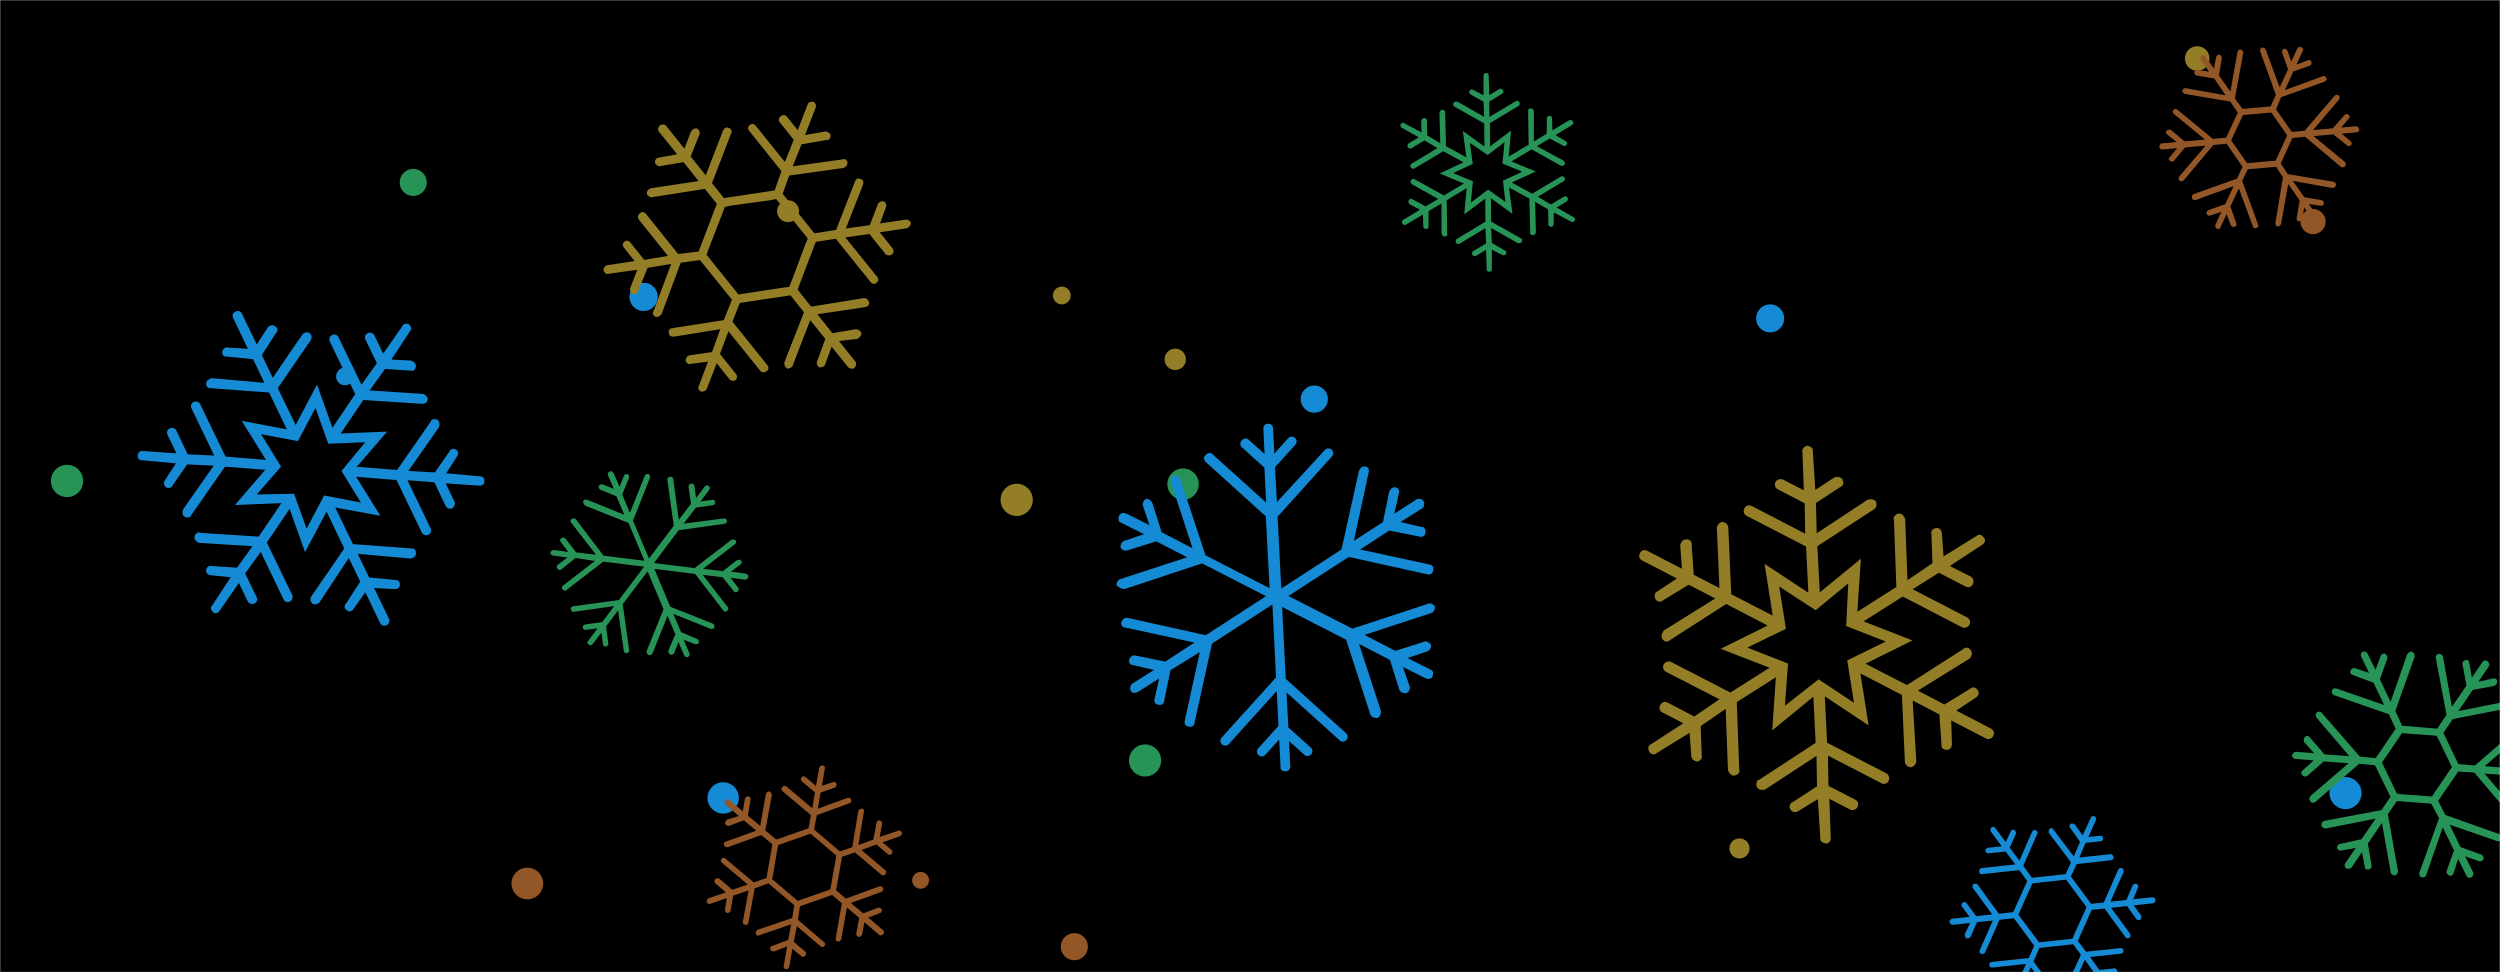 <svg xmlns="http://www.w3.org/2000/svg" version="1.1" xmlns:xlink="http://www.w3.org/1999/xlink" xmlns:svgjs="http://svgjs.dev/svgjs" width="1440" height="560" preserveAspectRatio="none" viewBox="0 0 1440 560"><g mask="url(&quot;#SvgjsMask1695&quot;)" fill="none"><rect width="1440" height="560" x="0" y="0" fill="rgba(0, 0, 0, 1)"></rect><circle r="5.13" cx="611.61" cy="170.2" filter="url(#SvgjsFilter1696)" fill="rgba(147, 126, 39, 1)"></circle><circle r="8.155" cx="370.715" cy="170.995" filter="url(#SvgjsFilter1696)" fill="rgba(21, 139, 213, 1)"></circle><circle r="7.27" cx="1332.3" cy="127.64" filter="url(#SvgjsFilter1696)" fill="rgba(147, 86, 39, 1)"></circle><circle r="8.09" cx="1019.61" cy="183.39" filter="url(#SvgjsFilter1696)" fill="rgba(21, 139, 213, 1)"></circle><circle r="5.79" cx="1001.94" cy="488.69" filter="url(#SvgjsFilter1696)" fill="rgba(147, 126, 39, 1)"></circle><circle r="7.815" cx="618.825" cy="545.285" filter="url(#SvgjsFilter1696)" fill="rgba(147, 86, 39, 1)"></circle><circle r="9.055" cx="681.445" cy="278.885" filter="url(#SvgjsFilter1696)" fill="rgba(39, 147, 87, 1)"></circle><circle r="9.295" cx="585.615" cy="287.925" filter="url(#SvgjsFilter1696)" fill="rgba(147, 126, 39, 1)"></circle><circle r="9.24" cx="1351.03" cy="456.83" filter="url(#SvgjsFilter1696)" fill="rgba(21, 139, 213, 1)"></circle><circle r="6.31" cx="453.93" cy="121.66" filter="url(#SvgjsFilter1696)" fill="rgba(147, 126, 39, 1)"></circle><circle r="9.3" cx="38.62" cy="277.04" filter="url(#SvgjsFilter1696)" fill="rgba(39, 147, 87, 1)"></circle><circle r="9.03" cx="416.54" cy="459.6" filter="url(#SvgjsFilter1696)" fill="rgba(21, 139, 213, 1)"></circle><circle r="5.085" cx="198.685" cy="216.835" filter="url(#SvgjsFilter1696)" fill="rgba(21, 139, 213, 1)"></circle><circle r="9.25" cx="659.56" cy="438.03" filter="url(#SvgjsFilter1696)" fill="rgba(39, 147, 87, 1)"></circle><circle r="4.86" cx="530.27" cy="507.07" filter="url(#SvgjsFilter1696)" fill="rgba(147, 86, 39, 1)"></circle><circle r="7.805" cx="238.015" cy="105.085" filter="url(#SvgjsFilter1696)" fill="rgba(39, 147, 87, 1)"></circle><circle r="7.845" cx="757.025" cy="229.885" filter="url(#SvgjsFilter1696)" fill="rgba(21, 139, 213, 1)"></circle><circle r="7.09" cx="1265.59" cy="33.7" filter="url(#SvgjsFilter1696)" fill="rgba(147, 126, 39, 1)"></circle><circle r="9.13" cx="303.75" cy="508.9" filter="url(#SvgjsFilter1696)" fill="rgba(147, 86, 39, 1)"></circle><circle r="6.16" cx="676.93" cy="206.98" filter="url(#SvgjsFilter1696)" fill="rgba(147, 126, 39, 1)"></circle><path d="M1439.7 480.5L1408.5 469.4 1404.4 461.3 1415.9 444.4 1425.2 445 1446.7 470.3C1447 470.5 1447 470.5 1447.4 470.7 1448 471.2 1448.9 471.3 1449.9 470.5 1450.6 469.5 1450.7 468.7 1449.9 467.6L1431.1 445.6 1445.4 446.6 1453.8 456.3C1453.8 456.3 1454.2 456.5 1454.2 456.5 1454.8 456.9 1455.7 457.1 1456.7 456.3 1457.5 455.9 1457.5 454.4 1456.8 453.4L1451.5 446.9 1462 447.8C1462.9 447.9 1463.9 447.2 1464.3 445.9S1463.3 443.8 1462.1 443.5L1451.9 442.8 1458 437.3C1459.1 436.6 1459.1 435.1 1458.3 434.1 1457.6 433.7 1456.4 433.3 1455.4 434.1L1445.8 442.5 1431.2 441.3 1453.2 422.4C1454.2 421.7 1454.2 420.2 1453.8 419.4 1452.8 418.8 1451.6 418.4 1450.6 419.2L1425.6 440.9 1416 440.1 1407.4 422.1 1412.8 414.2 1445.3 407.8C1446.4 407.6 1447.1 406.6 1446.9 405.5S1445.7 403.7 1444.5 403.9L1416 409.6 1424.3 397.4 1436.5 395.1C1437.7 394.8 1438.3 393.9 1438.3 392.4S1437.1 390.6 1436 390.8L1427.5 392.7 1433.6 383.8C1434.2 382.8 1433.7 381.5 1432.7 380.8 1431.7 380.1 1430.6 380.3 1429.9 381.3L1423.8 390.3 1422.3 381.9C1422.3 380.5 1421.3 379.8 1420 380.3 1418.8 380.5 1418.2 381.5 1418.4 382.6L1420.7 394.9 1412.3 407.1 1407.2 378.4C1407 377.3 1405.7 376.4 1404.6 376.6S1402.8 377.8 1403 378.9L1409.2 411.7 1403.8 419.7 1383.6 418 1379.7 409.5 1390.8 378.4C1391.1 377.1 1390.4 376.1 1389.4 375.4 1388.2 375.1 1387.2 375.9 1386.5 376.9L1377 404.3 1370.8 391.3 1375.1 379.3C1375.5 378.1 1374.7 377.1 1373.7 376.4 1372.8 376.3 1371.5 376.8 1371.2 378L1368.3 385.8 1363.6 376.3C1363.2 375.5 1362 375.1 1360.9 375.4 1359.9 376.1 1359.5 377.3 1360 378.1L1364.6 387.6 1356.3 384.8C1355.4 384.7 1354.1 385.3 1354 386.2 1353.3 387.1 1353.7 387.9 1354.7 388.6 1354.7 388.6 1355.1 388.8 1355.1 388.8L1367.1 393.2 1373.3 406.1 1345.9 396.6C1344.7 396.3 1343.6 396.5 1343.2 397.7 1342.9 398.9 1343.3 399.7 1344 400.1 1344.3 400.4 1344.3 400.4 1344.3 400.4L1376 411.4 1379.9 419.8 1368.4 436.7 1359.3 435.8 1337.3 410.6C1336.9 409.8 1335.4 409.8 1334.6 410.2 1333.6 411 1333.6 412.4 1334.4 413.5L1353.2 435.5 1338.9 434.5 1330.5 424.8C1329.7 423.8 1328.5 423.5 1327.8 424.5 1326.8 425.2 1326.8 426.7 1327.2 427.5L1333 433.9 1322.5 433C1321.4 433.2 1320.4 433.9 1320.1 435.2 1320.2 435.7 1320.6 436.5 1321.3 436.9 1321.6 437.2 1321.6 437.2 1322.1 437.1L1332.7 438 1326.3 443.8C1325.3 444.5 1325.5 445.6 1325.9 446.4 1326.3 446.6 1326.3 446.6 1326.6 446.9 1327.2 447.3 1328.1 447.4 1328.9 447L1338.5 438.6 1352.8 439.6 1330.8 458.5C1330.1 459.5 1329.8 460.7 1330.7 461.3 1330.9 461.9 1330.9 461.9 1331.2 462.1 1331.8 462.6 1333 462.4 1333.7 461.9L1358.9 439.9 1368 440.8 1376.9 459 1371.7 466.6 1338.9 472.8C1337.8 473 1336.9 474.3 1337.1 475.4S1338.7 477.4 1339.8 477.2L1368.4 471.5 1360.2 483.4 1347.8 486.1C1346.7 486.3 1346 487.3 1346.2 488.4 1346.4 489.5 1347.4 490.2 1348.5 489.9L1356.9 488.4 1350.8 497.3C1350.3 497.9 1350.3 499.4 1351.3 500.1 1352.3 500.7 1354 500.4 1354.4 499.8L1360.5 490.8 1362.1 499.2C1362.2 499.7 1362.3 500.3 1362.6 500.5 1363.3 501 1363.8 500.9 1364.4 500.8 1365.5 500.6 1366.2 499.6 1366 498.5L1363.9 485.9 1372 474 1377.1 502.7C1377.2 503.2 1377.5 503.5 1378.2 503.9 1378.5 504.1 1378.9 504.4 1379.4 504.3 1380.5 504.1 1381.4 502.7 1381.2 501.6L1375.4 469 1380.6 461.4 1400.4 462.9 1404.9 471.3 1393.5 502.8C1393.4 503.6 1393.6 504.7 1394.3 505.2 1394.6 505.4 1394.6 505.4 1394.8 505.1 1395.8 505.8 1397.2 505.2 1397.5 504L1407 476.6 1413.5 489.8 1409.2 501.8C1409.1 502.7 1409.5 503.5 1410.2 503.9 1410.2 503.9 1410.5 504.2 1410.5 504.2 1411.5 504.8 1412.8 504.3 1413.2 503.1L1415.9 494.8 1420.6 504.3C1420.7 504.8 1421 505.1 1421.4 505.3 1422 505.7 1422.9 505.8 1423.1 505.5 1424.5 505 1424.8 503.8 1424.6 502.6L1419.9 493.2 1427.7 496C1428.9 496.4 1430.2 495.8 1430.6 494.6 1430.7 493.7 1430.1 492.4 1429.3 492.3L1417.2 487.9 1411 475 1438.4 484.5C1439.7 484.8 1440.7 484.1 1441.3 483.1 1441.5 482.2 1440.9 480.9 1439.7 480.5ZM1410.9 443.9L1402.1 456.8 1400.8 458.8 1398.5 458.6 1383.3 457.5 1380.6 457.1 1379.6 455 1373 441.3 1372 439.2 1373.4 437.2 1382.2 424.3 1383.5 422.3 1385.9 422.5 1401.1 423.6 1403.4 423.8 1404.7 426.1 1411.3 439.8 1412.3 441.9 1410.9 443.9Z" fill="rgba(39, 147, 87, 1)"></path><path d="M1160.2 578.4L1164.3 569.3 1168.4 574.7C1168.8 575.3 1169.8 575.5 1170.7 575.1 1171.3 574.4 1171.5 573.4 1171.1 572.8L1165.9 565.6 1169.8 557.1 1180.4 571.8C1181.1 572.7 1182.1 572.9 1182.7 572.2 1183.6 571.7 1183.8 570.8 1183.1 569.9L1171.3 553.8 1174.7 546 1194.1 543.9 1198.6 549.9 1189.7 569.2C1189.8 569.5 1189.8 569.8 1189.8 570.1 1189.9 570.4 1190.3 571 1190.6 571.3 1191.6 571.8 1192.6 571.4 1192.8 570.4L1200.9 552.8 1206.2 560.3 1202.3 569.4C1202 569.4 1202 569.8 1202.1 570.1 1202.1 570.7 1202.5 571.3 1203.2 571.6 1203.9 571.8 1204.8 571.4 1205.3 570.7L1208.4 563.3 1215.2 572.5C1215.6 573.1 1216.6 573.4 1217.5 572.9 1218.1 572.2 1218.3 571.2 1217.9 570.6L1211.5 562 1218.2 561.3C1219.1 561.2 1219.7 560.1 1219.6 559.5 1219.5 558.6 1218.8 557.7 1217.8 557.8L1209.2 558.7 1203.9 551.2 1221.7 549.3C1222.7 549.2 1223.2 548.5 1223.1 547.5 1223 546.6 1222.3 546 1221.4 546.1L1201.6 548.2 1196.8 542 1204.8 524.1 1212.2 523.3 1224.2 539.7C1224.6 540.6 1226 540.8 1226.5 540.1 1227.4 539.7 1227.3 538.7 1226.9 537.8L1216 522.9 1225.2 521.9 1230.5 529.4C1230.9 530 1232.2 530.2 1232.8 529.8S1233.6 528.1 1233.2 527.2L1229 521.5 1240.2 520.3C1241.1 520.2 1241.7 519.2 1241.5 518.2 1241.5 517.6 1240.7 516.7 1239.8 516.8L1228.7 518 1231.5 511.2C1231.7 510.6 1231.6 509.6 1230.6 509.1 1229.9 508.8 1228.7 509.3 1228.4 510L1224.8 518.4 1215.6 519.4 1223.1 502.5C1223.3 501.5 1223.2 500.5 1222.2 500 1221.5 499.8 1220.3 500.2 1220.1 500.9L1211.8 519.8 1204.5 520.6 1192.8 504.8 1196.2 497.7 1215.9 495.5C1216.9 495.4 1217.5 494.7 1217.4 493.8 1217.3 492.8 1216.5 491.9 1215.6 492L1197.7 493.9 1201.3 485.5 1209.9 484.6C1210.9 484.5 1211.5 483.8 1211.4 482.8 1211.3 481.9 1210.6 481.3 1209.6 481.4L1202.9 482.1 1207.3 472.3C1207.6 471.7 1207.1 470.4 1206.5 470.2 1205.5 469.9 1204.5 470.1 1204.3 471L1199.6 481.2 1195.1 474.9C1194.4 474.4 1193.4 474.1 1192.8 474.5 1192.2 474.9 1191.9 475.6 1192 476.2 1192 476.2 1192 476.5 1192.4 476.8L1198.1 484.9 1194.5 493.3 1182.8 477.9C1182.4 476.9 1181.4 476.7 1180.5 477.5 1180.2 477.8 1180 478.2 1180 478.8 1180.1 479.1 1180.1 479.4 1180.1 479.7L1192.9 496.7 1189.8 503.5 1170.4 505.6 1165.4 498.7 1173.4 480.5C1174 479.4 1173.6 478.5 1172.6 478.3 1171.9 477.7 1170.9 478.2 1170.4 479.2L1163.2 495.7 1157.6 488.3 1161.2 480.2C1161.4 479.5 1161 478.6 1160.3 478 1159.3 477.8 1158.4 477.9 1158.2 478.9L1155.3 485 1149.3 477C1148.8 476 1147.9 476.1 1147 476.6 1146.7 476.9 1146.4 477.6 1146.5 478.2 1146.5 478.2 1146.5 478.5 1146.6 478.8L1153 487.5 1145 488.3C1144.4 488.4 1143.5 489.2 1143.6 490.1 1143.7 491.1 1144.7 491.6 1145.3 491.5L1155.2 490.5 1160.8 497.9 1141.4 500C1140.5 500.1 1139.9 501.1 1140 502.1S1140.9 503.6 1141.8 503.5L1163.1 501.2 1167.7 507.5 1159.6 525.4 1151.3 526.3 1139.2 509.6C1138.5 509 1137.5 508.8 1136.6 509.2 1136.3 509.6 1136.1 510.2 1136.2 510.9 1136.2 511.2 1136.2 511.5 1136.6 511.8L1147.5 526.7 1138.3 527.7 1132.7 520.2C1132.3 519.6 1131.3 519.4 1130.4 519.9 1129.8 520.6 1129.6 521.5 1130 522.1L1134.5 528.1 1124.3 529.2C1123.7 529.3 1122.8 530.3 1122.9 531 1123 531.9 1124 532.8 1124.7 532.7L1134.8 531.6 1131.7 538.1C1131.7 538.4 1131.7 538.7 1131.8 539 1131.9 539.6 1132.2 540.2 1132.6 540.5 1133.6 540.7 1134.5 540.3 1135.1 539.6L1138.7 531.2 1147.9 530.2 1140.4 547.1C1139.8 548.1 1140.3 549 1140.9 549.3 1142 549.8 1142.9 549.4 1143.4 548.7L1151.7 529.8 1160 528.9 1171.7 544.7 1168.6 551.8 1147.2 554.1C1146.3 554.2 1145.7 554.9 1145.8 555.8 1145.9 556.8 1146.6 557.4 1147.6 557.3L1167 555.2 1163.1 563.7 1153.2 564.7C1152.6 564.8 1151.7 565.8 1151.8 566.8 1151.9 567.7 1152.9 568.3 1153.6 568.2L1161.5 567.4 1157.1 577.2C1157.2 577.5 1157.2 577.5 1157.2 577.8 1157.3 578.4 1157.6 579 1158 579.3 1159 579.5 1159.9 579.1 1160.2 578.4ZM1163.8 528.5L1162.6 526.7 1163.4 525 1169.9 510.5 1170.7 508.8 1172.6 508.6 1188.2 506.9 1190.1 506.7 1191.2 508.2 1200.7 521 1201.8 522.5 1201 524.5 1194.5 538.7 1193.8 540.7 1191.9 540.9 1176.3 542.6 1174.4 542.8 1173.2 541 1163.8 528.5Z" fill="rgba(21, 139, 213, 1)"></path><path d="M1301.9 29.7L1310.9 54.6 1307.9 61.3 1291.7 62.7 1287.3 56.7 1292.1 30.6C1292 30.3 1292 30.3 1292 29.9 1291.9 29.3 1291.6 28.7 1290.6 28.5 1289.6 28.5 1289 28.9 1288.8 29.9L1284.7 52.8 1278.1 43.4 1279.8 33.3C1279.8 33.3 1279.7 33 1279.7 33 1279.7 32.3 1279.3 31.7 1278.3 31.5 1277.7 31.2 1276.8 31.9 1276.5 32.9L1275.2 39.5 1270.4 32.5C1270 31.9 1269 31.6 1268.1 32S1267.3 33.7 1267.7 34.7L1272.4 41.3 1265.9 40.3C1264.9 40 1264 40.8 1263.8 41.7 1263.9 42.4 1264.3 43.3 1265.3 43.5L1275.4 45.2 1282 54.9 1259.1 50.8C1258.2 50.6 1257.3 51.3 1257 52 1257.1 52.9 1257.5 53.9 1258.5 54.1L1284.6 58.5 1289 64.9 1282.2 79.3 1274.6 80 1254.1 63.1C1253.4 62.6 1252.5 62.7 1251.9 63.3S1251.4 65 1252.1 65.6L1270.1 80.4 1258.3 81.4 1250.7 75C1250 74.4 1249 74.5 1248.1 75.2S1247.6 76.9 1248.3 77.5L1253.8 81.8 1245.2 82.6C1244.3 82.6 1243.7 83.7 1243.8 84.6 1243.9 85.6 1244.6 86.2 1245.5 86.1L1254.1 85.3 1249.8 90.5C1248.9 91.2 1249 92.2 1250 92.7 1250.7 93.3 1251.6 93.2 1252.2 92.6L1258.6 84.9 1270.4 83.9 1255.3 101.6C1254.7 102.3 1254.8 103.6 1255.5 104.1S1257.1 104.6 1257.7 104L1274.9 83.5 1282.5 82.8 1291.7 96.1 1288.5 102.9 1263.5 111.8C1262.6 112.2 1262.4 113.2 1262.5 114.1 1262.9 115.1 1263.8 115.3 1264.8 115.2L1286.6 107.2 1281.7 117.6 1272.1 121C1271.1 121.4 1270.9 122.4 1271 123.3 1271.4 124 1272.4 124.5 1273.3 124.1L1279.5 122 1276 129.6C1275.8 130.3 1276.2 131.2 1276.9 131.8 1277.8 132.1 1278.8 131.7 1279 131L1282.5 123.3 1285 129.8C1285.4 130.4 1286.4 131 1287 130.6 1288 130.5 1288.3 129.9 1288.2 128.9 1288.2 128.9 1288.1 128.6 1288.1 128.6L1284.7 118.9 1289.6 108.5 1297.6 130.3C1298 131.3 1298.7 131.8 1299.6 131.4 1300.6 131 1300.8 130.4 1300.8 129.7 1300.7 129.4 1300.7 129.4 1300.7 129.4L1291.5 104.2 1294.7 97.5 1311 96.1 1315 102.1 1310.6 128.5C1310.4 129.2 1311.1 130.1 1311.7 130.4 1312.7 130.6 1313.6 129.9 1313.9 128.9L1318 106 1324.6 115.4 1322.9 125.5C1322.7 126.5 1323.1 127.4 1324 127.4 1325 127.6 1325.9 126.9 1326.2 126.2L1327.2 119.4 1332 126.3C1332.6 126.9 1333.6 127.2 1334.6 126.8 1334.8 126.4 1335.1 125.7 1335.1 125.1 1335 124.8 1335 124.8 1334.7 124.5L1329.9 117.5 1336.7 118.5C1337.7 118.8 1338.3 118.1 1338.6 117.4 1338.5 117.1 1338.5 117.1 1338.5 116.8 1338.4 116.1 1338.1 115.5 1337.4 115.3L1327.3 113.6 1320.7 104.2 1343.5 108.3C1344.5 108.2 1345.4 107.8 1345.3 106.9 1345.6 106.5 1345.6 106.5 1345.6 106.2 1345.5 105.6 1344.9 105 1344.2 104.7L1317.8 100.3 1313.7 94.2 1320.4 79.5 1327.8 78.8 1348.2 96C1348.9 96.6 1350.2 96.5 1350.8 95.8S1351.3 93.8 1350.6 93.2L1332.6 78.4 1344 77.4 1352 83.8C1352.7 84.4 1353.6 84.3 1354.2 83.6 1354.8 82.9 1354.7 81.9 1354 81.4L1348.8 77 1357.4 76.2C1358.1 76.2 1359 75.5 1358.9 74.5 1358.8 73.6 1357.8 72.7 1357.1 72.7L1348.5 73.5 1352.9 68.3C1353.2 67.9 1353.5 67.6 1353.4 67.3 1353.4 66.6 1353 66.3 1352.7 66.1 1352 65.5 1351 65.6 1350.4 66.3L1343.7 73.9 1332.3 74.9 1347.4 57.2C1347.7 56.9 1347.7 56.5 1347.6 55.9 1347.6 55.6 1347.6 55.3 1347.2 55 1346.5 54.4 1345.2 54.5 1344.7 55.2L1327.5 75.3 1320.1 76 1311 63 1313.9 56 1339.1 47C1339.7 46.6 1340.3 45.9 1340.3 45.3 1340.2 45 1340.2 45 1339.9 45 1339.8 44.1 1338.8 43.5 1337.9 43.9L1316.1 51.9 1320.9 41.2 1330.6 37.8C1331.2 37.4 1331.5 36.8 1331.4 36.1 1331.4 36.1 1331.4 35.8 1331.4 35.8 1331.3 34.8 1330.3 34.3 1329.4 34.7L1322.8 37.2 1326.3 29.5C1326.6 29.2 1326.6 28.8 1326.6 28.5 1326.5 27.9 1326.1 27.3 1325.8 27.3 1324.8 26.7 1323.9 27.1 1323.3 27.8L1319.8 35.5 1317.6 29.3C1317.2 28.4 1316.2 27.8 1315.3 28.2 1314.7 28.6 1314.1 29.6 1314.5 30.2L1317.9 39.9 1313.1 50.3 1305 28.5C1304.6 27.6 1303.7 27.3 1302.7 27.4 1302.1 27.8 1301.5 28.8 1301.9 29.7ZM1293.9 66.1L1306.3 65 1308.2 64.8 1309.3 66.3 1316.3 76.3 1317.4 78.1 1316.6 79.8 1311.5 90.9 1310.7 92.6 1308.8 92.7 1296.3 93.8 1294.4 94 1293.3 92.5 1286.3 82.5 1285.2 81 1286 79 1291.2 67.9 1292 66.2 1293.9 66.1Z" fill="rgba(147, 86, 39, 1)"></path><path d="M521.8 126.5L506.9 128.7 510.4 119.1C510.8 118.2 510.3 116.7 509 115.9 507.7 115.8 506.2 116.3 505.8 117.3L501 129.7 487.2 131.6 497.1 106.4C497.6 104.8 497.1 103.3 495.7 103.2 494.4 102.4 493 102.9 492.5 104.5L481.6 132.4 469.1 134.4 450.8 111.6 454.6 101.1 486.2 96.7C486.6 96.4 486.9 96.1 487.3 95.8 487.7 95.5 488.1 94.5 488.2 93.8 488 92.1 486.8 91.3 485.4 91.8L456.6 95.8 461.7 83.1 476.3 80.6C476.6 81 477 80.7 477.4 80.4 478.1 79.8 478.6 78.8 478.4 77.7 478.1 76.7 476.8 75.9 475.5 75.7L463.7 77.8 469.9 61.8C470.3 60.8 469.8 59.4 468.5 58.6 467.1 58.4 465.7 58.9 465.3 59.9L459.5 75 453.2 67.1C452.3 66 450.6 66.2 449.8 66.8 448.7 67.7 448.2 69.3 449.1 70.4L457.2 80.5 452.1 93.3 435.2 72.3C434.3 71.2 433 71.1 431.9 72 430.7 72.9 430.6 74.2 431.5 75.3L450.1 98.6 446.2 109.7 417 114.1 410.1 105.5 421.1 76.9C421.9 75.7 421.1 73.9 419.7 73.7 418.4 72.9 417.3 73.8 416.5 75.1L406.5 101 397.8 90.1 402.9 77.4C403.4 76.4 402.6 74.6 401.6 74.1S398.8 74.5 398 75.8L394.2 85.6 383.7 72.5C382.8 71.4 381 71.5 379.9 72.4 379.2 73.1 378.6 74.7 379.5 75.8L390.1 88.9 379.3 90.8C378.2 91 377.1 91.9 377.3 93.7 377.5 94.7 379.1 95.9 380.1 95.7L393.7 93.4 402.4 104.3 375 108.4C373.5 109 372.4 109.9 372.6 111.6 372.8 112.6 374.4 113.8 375.4 113.6L406 108.8 412.9 117.4 402.4 144.9 390.6 146.3 372 123.1C371.1 122 369.7 121.9 368.6 122.8 367.5 123.7 367 125.3 367.9 126.4L384.7 147.4 371.1 149.7 363 139.6C362.1 138.5 360.8 138.3 359.7 139.2 358.5 140.1 358.4 141.5 359.3 142.6L365.6 150.4 349.6 152.8C348.6 153 347.4 154.6 347.6 155.6 348.1 157.1 349 158.2 350.5 157.7L367.1 155.4 362.9 166.2C362.7 167.5 363.2 169 364.2 169.4 365.2 169.9 366.2 169.6 367 169 367 169 367.4 168.7 367.4 168.1L373 154.3 386.6 152 376.4 179.3C375.6 180.6 376.2 182 377.8 182.5 378.5 182.6 379.2 182.6 379.9 182 380.3 181.7 380.6 181.4 381 181.1L392.1 151.3 403.2 149.8 421.6 172.6 416.9 184.4 387.3 189C385.6 189.2 384.8 190.4 385.3 191.9 385.2 193.2 386.4 194 388.2 193.9L414.9 189.6 410.1 202.8 396.9 204.7C395.8 205 395 206.2 394.9 207.6 395.4 209 396.3 210.1 397.7 209.6L407.8 208.3 402.5 222.4C401.6 223.7 402.5 224.8 403.8 225.6 404.5 225.7 405.5 225.5 406.3 224.9 406.3 224.9 406.7 224.6 407 224.3L412.8 209.2 420.3 218.6C420.9 219.3 422.6 219.8 423.7 218.9 424.8 218 424.6 216.3 424 215.5L414.7 203.9 419.6 190.8 437.9 213.6C438.8 214.8 440.5 214.6 441.7 213.7S442.9 211.5 442 210.3L421.9 185.3 426.1 174.5 455.3 170.1 463.1 179.9 451.8 208.7C451.6 210 452.1 211.4 453.4 212.3 454.1 212.3 455.1 212.1 455.9 211.5 456.3 211.2 456.6 210.9 456.7 210.2L466.7 184.4 475.4 195.2 470.6 208.3C470.1 209.3 470.7 210.7 471.9 211.6 473.3 211.7 474.7 211.2 475.2 210.2L479 199.7 488.7 211.7C489.3 212.4 491.3 212.6 492 212 493.2 211.1 493.4 209.1 492.8 208.4L483.2 196.4 493.9 195.2C494.2 194.9 494.6 194.6 495 194.3 495.7 193.7 496.2 192.7 496.3 192 495.7 190.6 494.5 189.8 493.1 189.6L479.5 191.9 470.8 181 498.3 176.9C500 176.7 500.8 175.4 500.6 174.4 500.4 172.7 499.1 171.8 497.8 171.7L467.2 176.6 459.4 166.8 469.9 139.3 481.4 137.5 501.5 162.5C502.4 163.7 503.8 163.8 504.9 162.9 506 162 506.2 160.7 505.3 159.5L486.9 136.7 500.8 134.8 510.1 146.4C510.7 147.2 512.7 147.4 513.9 146.5 515 145.6 514.8 143.9 514.2 143.1L506.7 133.8 522.7 131.4C523.1 131.1 523.1 131.1 523.4 130.8 524.2 130.2 524.6 129.2 524.7 128.5 524.2 127.1 522.9 126.3 521.8 126.5ZM455.8 162.3L454.5 165.3 451.7 165.6 428.1 169.2 425.3 169.6 423.5 167.3 408.8 149 407 146.8 407.9 144.1 416.5 121.9 417.5 119.2 420.6 118.5 443.9 115.3 447 114.6 448.8 116.8 463.5 135.2 465.3 137.4 464 140.4 455.8 162.3Z" fill="rgba(147, 126, 39, 1)"></path><path d="M337.4 291.4L362 301.2 371.2 323 347.7 320.1 331.6 299C331.6 299 331.3 298.8 331.3 298.8 330.8 298.4 329.9 298.6 329.3 298.9 328.4 299.5 328.4 300.6 329.1 301.2L343.3 319.5 331.9 318.2 325.6 310.1C325.6 310.1 325.3 309.9 325.3 309.9 324.8 309.5 323.9 309.7 323.3 310 322.4 310.6 322.4 311.7 323.1 312.3L327.3 317.9 319 316.8C318.3 316.6 317.2 317.5 317.1 318.2 316.8 319.1 317.8 319.9 318.5 320L326.9 321.1 321.3 325.3C320.5 325.9 320.4 327.1 321.2 327.6 321.7 328.5 322.9 328.5 323.5 327.8L331.5 321.4 342.7 323.1 324.3 337.3C323.5 337.8 323.4 339 324.2 339.6 324.8 340.4 325.9 340.5 326.5 339.7L347.5 323.5 371 326.4 356.5 345.6 330.1 349.2C329.2 349.4 328.6 350.1 328.8 351 328.9 351.9 329.6 352.5 330.5 352.4L353.8 349.1 346.9 358.3 337 359.7C336.1 359.8 335.6 360.6 335.7 361.5 335.8 362.4 336.6 363 337.5 362.8L344.2 361.9 338.8 369.1C338 369.6 338.3 370.7 339.1 371.3 339.9 371.9 340.8 371.8 341.3 371L346.4 364.4 347.3 371.1C347.4 372 348.2 372.6 349.1 372.4S350.6 371.5 350.4 370.6L349.1 360.8 356 351.6 359.3 374.9C359.4 375.8 360.1 376.4 361 376.2 361.9 376.1 362.5 375.4 362.4 374.5L358.7 348 373 329.1 382.2 350.9 372.5 374.9C372.2 375.8 372.7 376.7 373.5 377.3 374.5 377.6 375.3 377 375.9 376.2L384.5 354.7 389 365.3 385 374.7C384.7 375.7 385.3 376.5 386.1 377.1 387 377.4 387.9 376.9 388.2 376.4L390.8 369.8 394.1 377.6C394.4 378.2 395.5 379 396.3 378.4 397.1 377.9 397.7 377.1 397.1 376.3L393.8 368.5 400.3 371C401.2 371.3 402.1 370.8 402.5 370.3 402.6 369.6 402.5 368.7 402 368.3 402 368.3 401.7 368.1 401.7 368.1L392.3 364.1 387.8 353.6 409.3 362.2C410.3 362.5 411.1 362 411.5 361.5 411.7 360.8 411.5 359.9 411 359.5 411 359.5 410.8 359.3 410.8 359.3L386.1 349.5 376.9 327.7 400.4 330.6 416.6 351.6C417.1 352.5 418.3 352.5 418.9 351.8 419.7 351.2 419.8 350 419 349.5L404.8 331.1 416.2 332.5 422.6 340.5C423.1 341.4 424.3 341.4 424.9 340.7 425.7 340.1 425.8 338.9 425 338.3L420.8 332.8 429.2 333.9C429.9 334 430.9 333.2 431 332.5 431.2 331.8 430.8 331.1 430.3 330.8 430.1 330.6 429.8 330.4 429.4 330.4L421 329.3 426.6 325.1C427.4 324.5 427.5 323.4 426.7 322.8 426.7 322.8 426.5 322.6 426.5 322.6 425.9 322.2 425.1 322.4 424.4 322.7L416.4 329 405 327.6 423.4 313.4C424.2 312.9 424.3 311.7 423.5 311.1 423.5 311.1 423.2 311 423.2 311 422.7 310.6 421.8 310.7 421.2 311L400.1 327.2 376.7 324.3 390.9 305.4 417.4 301.7C418.3 301.6 418.9 300.8 418.7 299.9 418.6 299 417.8 298.5 417 298.6L393.8 301.6 400.8 292.4 410.6 291C411.5 290.9 412.1 290.1 412 289.2S411.1 287.7 410.2 287.9L403.5 288.8 408.5 282.2C409.1 281.4 409 280.5 408.2 279.9 407.4 279.3 406.5 279.5 406 280.2L400.9 286.9 400 280.1C399.9 279.7 399.9 279.2 399.4 278.9S398.4 278.5 398 278.6C397.1 278.7 396.5 279.5 396.6 280.4L398 290.2 391 299.4 387.8 276.1C387.7 275.7 387.7 275.2 387.2 274.8 386.9 274.7 386.2 274.5 385.7 274.6 384.9 274.7 384.3 275.5 384.4 276.4L388.1 302.8 373.8 321.7 364.6 299.9 374.4 275.2C374.5 274.5 374.4 273.6 373.9 273.3 373.9 273.3 373.7 273.1 373.7 273.1 372.7 272.7 371.9 273.3 371.5 273.8L362.8 295.4 358.4 284.8 362.3 275.3C362.5 274.6 362.3 273.7 361.8 273.3 361.8 273.3 361.6 273.1 361.6 273.1 360.6 272.8 359.8 273.4 359.4 273.9L356.9 280.4 353.5 272.7C353.2 272.5 353.2 272 352.9 271.8 352.4 271.4 351.7 271.3 351.1 271.6 350.2 272.2 349.7 273 350.2 273.8L353.6 281.6 347.1 279C346.1 278.7 345.3 279.3 344.9 279.8 344.6 280.8 345.1 281.6 345.7 282L355.1 285.9 359.6 296.5 338 287.8C337.1 287.5 336.2 288.1 335.8 288.6 336 289.9 336.4 291 337.4 291.4Z" fill="rgba(39, 147, 87, 1)"></path><path d="M81.8 265.1L101.3 266.9 94.9 276.8C94.1 277.8 94.4 279.5 95.6 280.8 97.1 281.3 98.8 281.1 99.4 279.6L107.8 267.5 123.1 268.2 105.4 293.5C104.9 295 105.1 296.7 106.1 297.5 107.9 298.5 109.6 298.3 110.1 296.8L129.6 268.8 152.8 270.6 135.3 290.9 162.1 289.8 149 309.1 115 306.9C114.8 306.4 114.3 306.6 113.7 306.9 112.7 307.4 112 308.4 112 309.6 111.9 310.9 113.2 312.1 114.7 312.7L145.4 314.6 136.5 327 121.7 326C121 325.8 120.5 326 120 326.3 119.5 326.5 118.7 327.5 118.7 328.7 118.7 330 119.9 331.3 121.2 331.3L132.9 332.5 122.2 348.8C120.9 350.1 121.6 351.6 122.8 352.8 123.8 353.6 125.6 353.4 126.6 351.6L137.6 335.8 142.7 346.4C143.5 347.9 145.5 348.2 146.5 347.7 148 346.9 148.5 345.5 147.8 343.9L141.2 330.3 150.2 317.9 163.3 345.2C164 346.7 165.5 347.2 167 346.5 168 346 169.1 344.3 168.3 342.7L153.7 312.5 166.8 293.1 175.7 318 188.1 294.7 198.3 315.9 179.3 343.6C178.3 345.4 179 346.9 180 347.7 181 348.4 182.8 348.2 184 347L200.9 321.4 207.5 335 199.3 347.7C198 348.9 198.3 350.7 200 351.7 201 352.5 202.8 352.3 203.8 350.5L210.4 341.1 218.9 358.8C219.7 360.3 221.2 360.8 222.7 360.1S224.7 357.8 224 356.3L215.5 338.7 227 339.3C229 339.6 230.3 338.4 230.3 337.1 230.6 335.1 229.3 333.9 227.6 334.1L212.6 332.6 206 319 236.5 321.7C238.3 321.5 239.5 320.2 239.6 319 239.8 317 238.6 315.7 236.8 315.9L203.3 313.4 193.1 292.3 219.1 297.1 205.1 274.6 228.4 276.5 243 306.8C243.7 308.3 245.7 308.5 246.7 308.1 248.2 307.3 248.8 305.8 248 304.3L234.7 276.6 250.2 277.8 256.7 291.4C257.5 292.9 259 293.5 260.5 292.7 261.5 292.2 262.5 290.5 261.8 289L256.7 278.4 275.9 279.7C277.9 280 279.2 278.7 279 277 279 275.7 278.3 274.2 276.5 274.4L257 272.6 263.4 262.7C264.2 261.7 264 260 263 259.2 262 258.4 260.7 258.4 260.2 258.7 259.7 258.9 259.2 259.2 259 259.9L250.5 272.1 235.2 271.3 252.9 246C253.4 244.5 253.2 242.8 252.2 242 251.2 241.3 250 241.2 248.9 241.7 248.4 242 248.4 242 248.2 242.7L228.7 270.7 205.5 268.9 223 248.6 196.2 249.7 209.3 230.4 243.3 232.6C244.6 232.6 246.1 231.9 246.4 229.9 246.4 228.7 245.1 227.4 243.7 226.9L212.9 224.9 221.8 212.5 236.6 213.5C238.1 214 239.4 212.8 239.6 210.8 239.6 209.5 238.4 208.3 236.9 207.7L225.4 207.1 236.2 190.7C237.4 189.5 236.7 187.9 235.5 186.7 234.7 186.4 233.5 186.4 233 186.6 232.5 186.9 232 187.1 231.7 187.9L220.7 203.7 215.6 193.1C214.9 191.6 212.9 191.4 211.9 191.8L211.9 191.8C210.3 192.6 209.8 194.1 210.5 195.6L217.1 209.2 208.2 221.6 195 194.3C194.3 192.8 192.8 192.3 191.3 193S189.3 195.3 190 196.8L204.6 227 191.5 246.4 182.6 221.5 170.3 244.8 160 223.6 179 195.9C180 194.1 179.3 192.6 178.3 191.9 177.3 191.1 175.5 191.3 174.3 192.5L157.1 217.6 150.8 204.5 159 191.8C160.3 190.6 160.1 188.8 158.3 187.8 157.3 187 155.6 187.3 154.3 188.5L147.9 198.4 139.4 180.8C138.7 179.3 137.2 178.7 135.6 179.5S133.6 181.7 134.3 183.2L142.8 200.9 131.3 200.2C130.6 199.9 130.1 200.2 129.6 200.4 128.6 200.9 128.3 201.6 128 202.4 127.8 204.4 129 205.7 130.8 205.4L145.8 206.9 152.3 220.5 121.8 217.8C121.3 218.1 120.8 218.3 120.3 218.6 119.3 219 119 219.8 118.8 220.5 118.5 222.5 119.7 223.8 121.5 223.6L155 226.1 165.2 247.3 139.2 242.4 153.2 264.9 129.9 263 115.3 232.8C114.6 231.2 112.6 231 111.6 231.5 110.1 232.2 109.6 233.7 110.3 235.2L123.4 262.4 108.1 261.7 101.6 248.1C100.9 246.6 99.4 246.1 97.8 246.8S95.8 249 96.5 250.5L101.6 261.1 82.4 259.8C81.6 259.6 81.1 259.8 80.6 260.1 80.1 260.3 79.3 261.3 79.3 262.5 79.3 263.8 80 265.3 81.8 265.1ZM150.4 250.1L171.6 254.1 181.7 235 189.1 255.6 210.4 254.7 196.7 271.3 207.9 289.5 186.7 285.4 176.6 304.5 169.4 284.4 147.9 284.8 161.9 268.8 150.4 250.1Z" fill="rgba(21, 139, 213, 1)"></path><path d="M954.2 433.8L973.2 422.1 974.2 435.5C974.2 437 975.6 438.4 977.6 438.7 979.3 438.2 980.7 436.8 980.2 435.1L979.6 418.2 994 408.3 995.3 443.6C995.8 445.3 997.2 446.7 998.6 446.8 1000.9 446.5 1002.4 445.1 1001.8 443.4L1000.4 404.4 1022.9 390.1 1020.8 420.7 1044.5 401.3 1045.8 427.9 1013.2 449.2C1012.6 449 1012.3 449.5 1012 450.1 1011.5 451.2 1011.4 452.7 1012.3 453.8 1013.1 455 1015.1 455.3 1016.8 454.7L1046.3 435.4 1046.6 452.9 1032.5 462.1C1031.6 462.4 1031.3 463 1031 463.5 1030.7 464.1 1030.7 465.5 1031.6 466.7 1032.4 467.8 1034.4 468.1 1035.6 467.3L1047.1 460.3 1048.5 482.7C1048.2 484.7 1049.9 485.5 1051.9 485.9 1053.3 485.9 1054.8 484.5 1054.5 482.2L1053.7 460.1 1065.6 466.3C1067.3 467.2 1069.4 466.1 1069.9 464.9 1070.8 463.2 1070.3 461.5 1068.6 460.6L1053.2 452.7 1052.9 435.2 1083.6 451.1C1085.3 452 1087 451.4 1087.9 449.7 1088.5 448.6 1088.2 446.3 1086.5 445.4L1052.4 427.8 1051.1 401.1 1076.3 417.8 1071.6 387.9 1095.5 400.3 1097.2 438.7C1097.5 441 1099.2 441.9 1100.6 441.9 1102 441.9 1103.5 440.5 1103.8 438.5L1101.7 403.5 1117.1 411.5 1118.3 428.7C1117.9 430.7 1119.4 432.1 1121.6 431.9 1123.1 431.9 1124.5 430.5 1124.3 428.2L1123.9 415 1143.8 425.3C1145.5 426.2 1147.2 425.6 1148.1 423.9S1148.4 420.5 1146.7 419.6L1126.8 409.3 1137.8 402C1139.8 400.9 1140.1 398.9 1139.3 397.8 1138.2 395.7 1136.2 395.4 1134.7 396.8L1120 405.8 1104.7 397.8 1134.4 379.4C1135.8 378 1136.2 376 1135.3 374.8 1134.2 372.8 1132.2 372.5 1130.8 373.9L1098.4 394.6 1074.5 382.3 1101.6 368.9 1073.4 357.9 1096 343.6 1130.1 361.3C1131.8 362.2 1133.8 361 1134.4 359.9 1135.3 358.2 1134.7 356.5 1133 355.6L1101.7 339.4 1116.8 329.9 1132.1 337.8C1133.8 338.7 1135.5 338.2 1136.4 336.5 1137 335.3 1136.8 333 1135.1 332.1L1123.1 326 1141.6 313.9C1143.6 312.8 1143.9 310.8 1142.5 309.4 1141.7 308.2 1140 307.3 1138.5 308.7L1119.5 320.5 1118.5 307C1118.5 305.6 1117.1 304.1 1115.7 304.1 1114.3 304.1 1113.1 304.9 1112.8 305.5 1112.5 306.1 1112.2 306.6 1112.5 307.5L1113.1 324.4 1098.7 334.2 1097.4 299C1096.9 297.3 1095.5 295.8 1094.1 295.8 1092.6 295.8 1091.5 296.6 1090.9 297.8 1090.6 298.3 1090.6 298.3 1090.9 299.2L1092.3 338.1 1069.8 352.4 1071.9 321.8 1048.2 341.2 1046.8 314.6 1079.5 293.3C1080.6 292.5 1081.5 290.8 1080.4 288.7 1079.6 287.6 1077.6 287.3 1075.8 287.8L1046.4 307.2 1046 289.7 1060.2 280.4C1061.9 279.9 1062.2 277.9 1061.1 275.9 1060.3 274.7 1058.3 274.4 1056.6 275L1045.6 282.2 1044.2 259.9C1044.5 257.9 1042.8 257 1040.8 256.7 1039.9 257 1038.8 257.8 1038.5 258.4 1038.2 259 1037.9 259.5 1038.2 260.4L1039 282.4 1027.1 276.3C1025.3 275.4 1023.3 276.5 1022.7 277.6L1022.7 277.6C1021.9 279.3 1022.4 281.1 1024.1 281.9L1039.5 289.9 1039.8 307.4 1009.1 291.5C1007.4 290.6 1005.7 291.1 1004.8 292.8S1004.4 296.3 1006.2 297.2L1040.3 314.8 1041.6 341.4 1016.4 324.8 1021.1 354.6 997.2 342.3 995.5 303.9C995.2 301.6 993.5 300.7 992.1 300.7 990.6 300.7 989.2 302.1 988.9 304.1L990.4 338.7 975.6 331.1 974.4 313.9C974.7 311.9 973.3 310.4 971 310.7 969.6 310.7 968.2 312.1 967.8 314.1L968.8 327.6 948.9 317.3C947.2 316.4 945.5 316.9 944.6 318.6S944.3 322.1 946 322.9L965.9 333.2 954.9 340.5C954 340.8 953.7 341.4 953.4 341.9 952.8 343.1 953.1 343.9 953.4 344.8 954.5 346.8 956.5 347.1 958 345.7L972.7 336.8 988 344.7 958.3 363.2C958 363.8 957.7 364.3 957.4 364.9 956.8 366 957.1 366.9 957.4 367.8 958.5 369.8 960.5 370.1 961.9 368.7L994.3 347.9 1018.2 360.3 991.1 373.7 1019.3 384.6 996.7 398.9 962.6 381.3C960.9 380.4 958.9 381.5 958.3 382.7 957.4 384.4 958 386.1 959.7 387L990.4 402.8 975.9 412.7 960.6 404.7C958.9 403.8 957.2 404.4 956.3 406.1S955.9 409.5 957.6 410.4L969.6 416.6 951.1 428.6C950.2 428.9 949.9 429.5 949.6 430 949.3 430.6 949.3 432 950.2 433.2 951 434.4 952.7 435.2 954.2 433.8ZM1006.5 373L1028.7 362.2 1024.8 337.8 1045.8 351.5 1064.6 336 1063.4 360.6 1086.2 369.5 1064 380.4 1067.9 404.8 1047.5 391.3 1028.1 406.5 1029.9 382.2 1006.5 373Z" fill="rgba(147, 126, 39, 1)"></path><path d="M859.3 155L859.3 143.8 865.3 146.9C865.9 147.3 866.9 147.1 867.6 146.3 867.8 145.4 867.6 144.4 866.7 144.2L859.3 140 858.9 131.3 874.2 140C875.1 140.3 876.1 140 876.5 139.4 877 138.4 876.8 137.4 875.9 137.2L858.9 127.6 858.8 114.2 871.2 123.2 869.2 108 880.9 114.4 881.4 133.9C881.1 134.1 881.3 134.3 881.4 134.6 881.8 135.2 882.4 135.5 883.1 135.5 883.8 135.4 884.5 134.7 884.7 133.8L884.2 116.2 891.7 120.6 891.9 129.1C891.8 129.5 892 129.8 892.1 130.1 892.3 130.3 892.9 130.7 893.6 130.7 894.3 130.6 895 129.8 894.9 129.1L895 122.4 904.9 127.6C905.6 128.3 906.5 127.8 907.1 127 907.5 126.4 907.3 125.4 906.2 125L896.6 119.5 902.4 116.1C903.2 115.6 903.3 114.4 903 113.9 902.5 113 901.6 112.8 900.8 113.3L893.3 117.8 885.8 113.3 900.6 104.4C901.5 103.9 901.7 103.1 901.2 102.2 900.9 101.7 899.8 101.2 899 101.7L882.5 111.6 870.8 105.1 884.6 98.8 870.6 93 882.2 86 898.9 95.4C900 95.9 900.8 95.4 901.2 94.8 901.6 94.2 901.4 93.2 900.6 92.5L885.2 84.2 892.6 79.8 900.2 83.8C901 84.5 902 84.2 902.5 83.2 902.8 82.6 902.6 81.6 901.6 81.1L895.9 77.8 905.5 72C906.3 71.6 906.5 70.7 906 69.9S904.7 68.8 903.8 69.3L894.2 75.1 894 68.5C894.1 67.3 893.3 66.7 892.6 66.7 891.4 66.7 890.8 67.4 891 68.4L890.9 77 883.5 81.5 883.5 64C883.3 63 882.5 62.3 881.8 62.4 880.6 62.3 880 63.1 880.2 64.1L880.5 83.3 869 90.2 870.4 75.2 858.3 84.3 858.2 70.9 874.6 61.1C875.5 60.6 875.5 59.4 875.2 58.9 874.7 58.1 873.8 57.8 873 58.3L857.9 67.4 857.8 58.5 865.2 54C866 53.6 866.2 52.7 865.7 51.9 865.4 51.3 864.4 50.8 863.6 51.3L857.8 54.8 857.5 43.7C857.6 42.6 856.8 41.9 855.8 42.1 855.1 42.2 854.3 42.7 854.5 43.7L854.5 54.9 848.5 51.7C847.9 51.4 846.9 51.6 846.5 52.2 846.2 52.8 846.2 53.5 846.4 53.8 846.5 54 846.7 54.3 847.1 54.4L854.5 58.6 854.9 67.3 839.6 58.6C838.7 58.4 837.7 58.6 837.3 59.2 836.9 59.8 837 60.5 837.3 61.1 837.5 61.3 837.5 61.3 837.9 61.5L854.9 71.1 855 84.4 842.6 75.4 844.6 90.6 832.9 84.2 832.4 64.7C832.4 64 831.9 63.2 830.7 63.2 830 63.2 829.4 64 829.1 64.9L829.6 82.5 822.1 78 821.9 69.6C822.1 68.7 821.3 68 820.2 68 819.5 68 818.8 68.8 818.6 69.7L818.8 76.3 808.9 71C808.2 70.3 807.4 70.8 806.7 71.6 806.6 72 806.6 72.8 806.8 73 807 73.3 807.1 73.6 807.6 73.7L817.2 79.1 811.4 82.6C810.6 83.1 810.5 84.2 810.9 84.8L810.9 84.8C811.4 85.6 812.2 85.8 813.1 85.3L820.5 80.9 828 85.3 813.2 94.2C812.3 94.7 812.1 95.6 812.6 96.4S814 97.5 814.8 97L831.3 87.1 843 93.5 829.2 99.9 843.2 105.7 831.7 112.6 814.9 103.3C813.8 102.8 813 103.3 812.6 103.9 812.2 104.5 812.5 105.5 813.2 106.1L828.4 114.6 821.2 118.9 813.6 114.8C812.8 114.2 811.9 114.4 811.4 115.5 811 116.1 811.2 117 812 117.7L817.9 120.8 808.3 126.6C807.5 127.1 807.3 128 807.8 128.8S809.2 129.8 810 129.3L819.6 123.6 819.8 130.2C819.7 130.6 819.9 130.9 820 131.1 820.4 131.7 820.8 131.8 821.2 131.9 822.4 132 823 131.2 822.8 130.2L822.9 121.6 830.3 117.2 830.3 134.7C830.5 134.9 830.7 135.2 830.8 135.5 831.2 136 831.6 136.1 832 136.3 833.2 136.3 833.9 135.5 833.6 134.6L833.3 115.3 844.8 108.4 843.4 123.5 855.5 114.4 855.6 127.7 839.2 137.6C838.4 138.1 838.3 139.2 838.6 139.8 839.1 140.6 840 140.8 840.8 140.3L855.6 131.4 856 140.2 848.6 144.6C847.8 145.1 847.6 146 848.1 146.8S849.4 147.8 850.3 147.3L856 143.9 856.3 154.9C856.2 155.4 856.4 155.6 856.5 155.9 856.7 156.2 857.3 156.6 858 156.5 858.7 156.5 859.5 156 859.3 155ZM847.2 116.7L848.4 104.4 837 99.7 848.3 94.4 846.7 82.3 856.9 89.3 866.6 81.9 865.4 94.2 876.8 98.9 865.7 104.1 867.1 116.3 857.2 109.2 847.2 116.7Z" fill="rgba(39, 147, 87, 1)"></path><path d="M648.3 339.1L692.4 324.5 729.2 343.4 694.5 365.9 649.1 355.8C649.1 355.8 648.6 355.9 648.6 355.9 647.5 355.9 646.4 357.1 645.9 358.3 645.4 360 646.6 361.6 648.3 361.5L688 370.1 671.2 381.1 653.6 377.5C653.6 377.5 653 377.5 653 377.5 651.9 377.6 650.9 378.7 650.4 379.9 649.9 381.6 651.1 383.2 652.8 383.1L664.7 385.9 652.2 393.8C651.1 394.4 650.6 396.7 651.3 397.8 651.9 399.4 654.1 399.3 655.2 398.7L667.7 390.8 665 402.7C664.5 404.4 665.7 406 667.4 405.9 669.1 406.4 670.7 405.2 670.6 403.5L674.2 386 691.1 375.6 682.4 415.3C682 417 683.2 418.6 684.8 418.5 686.5 419 688.2 417.8 688.1 416.1L698.1 370.7 732.9 348.2 735 390.2 703.7 424.8C702.6 426 702.7 427.7 703.9 428.8 705 429.8 706.7 429.7 707.8 428.6L735.4 398 736.4 418.1 724.7 431.1C723.7 432.2 723.8 433.9 724.9 435 726.1 436 727.8 436 728.8 434.8L736.8 426 737.6 441.6C737.1 443.3 738.9 444.4 740.5 444.3 742.2 444.2 743.3 443 743.2 441.3L742.5 426.8 751.3 434.8C752.4 435.8 754.1 435.7 755.2 434.6S756.2 431.7 755 430.6L742.1 419 741 398.8 771.6 426.4C772.8 427.5 774.4 427.4 775.5 426.2 776.6 425.1 776.5 423.4 775.3 422.3L740.6 391 738.5 349.6 775.4 368.5 789.3 411.5C790 413.2 791.7 413.6 793.4 413.6 795 412.9 795.5 411.2 795.4 409.5L782.8 370.9 800.6 380.1 806 397.2C806.6 398.9 808.3 399.3 810 399.3 811.7 398.6 812.1 396.9 812.1 395.8L808.1 384.2 821.4 390.8C822.5 391.3 824.8 391.2 825.2 389.5 825.7 387.8 825.6 386.1 823.9 385.7L810.7 379 822.3 375.1C823.9 374.4 824.4 372.7 824.3 371.6 823.7 370.5 822.5 369.5 821.4 369.5 821.4 369.5 820.8 369.5 820.8 369.5L803.7 374.9 785.9 365.7 824.5 353.1C826.1 352.5 826.6 350.7 826.6 349.6 825.9 348.5 824.8 347.5 823.7 347.5 823.7 347.5 823.1 347.6 823.1 347.6L779 362.1 742.1 343.3 776.9 320.8 822.2 330.8C824 331.3 825.6 330.1 825.5 328.4 826 326.7 824.8 325.1 823.1 325.1L783.4 316.5 800.2 305.6 817.8 309.1C819.5 309.6 821.1 308.4 821 306.7 821.5 305 820.3 303.4 818.6 303.5L806.7 300.7 819.2 292.8C820.3 292.2 820.7 289.9 820.1 288.8 819.5 287.8 818.3 287.2 817.2 287.3 816.7 287.3 816.1 287.4 815.6 287.9L803.1 295.9 805.8 284C806.3 282.3 805.1 280.6 803.4 280.7 803.4 280.7 802.9 280.7 802.9 280.7 801.8 280.8 800.7 282 800.2 283.1L796.6 300.7 779.8 311.6 788.4 271.9C788.9 270.2 787.7 268.6 786 268.7 786 268.7 785.4 268.7 785.4 268.7 784.3 268.8 783.3 270 782.8 271.1L772.7 316.5 738 339 735.9 297.6 767.2 262.9C768.3 261.8 768.2 260.1 767 259 765.8 258 764.2 258 763.1 259.2L735.5 289.2 734.4 269.1 746.1 256.2C747.2 255 747.1 253.3 745.9 252.2S743.1 251.3 742 252.4L734 261.3 733.3 246.7C733.2 245 732 244 730.4 244.1 728.7 244.1 727.6 245.3 727.7 247L728.4 261.5 719.6 253.6C719 253 718.5 252.5 717.3 252.6S715.7 253.2 715.2 253.8C714.1 255 714.2 256.7 715.4 257.7L728.3 269.4 729.3 289.5 698.7 261.9C698.2 261.4 697.6 260.9 696.5 260.9 695.9 261 694.8 261.6 694.3 262.2 693.2 263.3 693.3 265 694.5 266.1L729.1 297.4 731.3 338.8 694.4 319.9 679.8 275.8C679.2 274.7 678 273.6 676.9 273.7 676.9 273.7 676.4 273.7 676.4 273.7 674.7 274.4 674.2 276.1 674.3 277.2L686.9 315.8 669.1 306.6 663.7 289.5C663.1 288.4 661.9 287.4 660.8 287.4 660.8 287.4 660.2 287.4 660.2 287.4 658.6 288.1 658.1 289.8 658.2 290.9L662.1 302.5 648.9 295.9C648.3 295.9 647.7 295.4 647.2 295.4 646.1 295.4 645 296.1 644.5 297.2 644 298.9 644.1 300.6 645.8 301.1L659 307.7 647.4 311.6C645.8 312.3 645.3 314 645.4 315.1 646 316.8 647.7 317.2 648.8 317.2L666 311.8 683.8 321 645.2 333.6C643.5 334.3 643.1 336 643.1 337.1 644.9 338.7 646.6 339.7 648.3 339.1Z" fill="rgba(21, 139, 213, 1)"></path><path d="M409.1 520.6L418.6 517.3 417.6 524C417.4 524.7 417.9 525.6 418.9 525.9 419.8 525.9 420.6 525.3 420.8 524.7L422.3 515.9 431.2 512.9 427.9 530.7C427.7 531.8 428.3 532.7 429.2 532.6 430.1 533 431 532.4 431.1 531.3L434.7 511.7 442.6 508.8 457.5 521.4 456.3 528.8 436.2 535.6C436 535.9 435.8 536.1 435.6 536.4 435.4 536.6 435.2 537.3 435.3 537.8 435.6 538.9 436.5 539.2 437.4 538.7L455.7 532.4 454 541.4 444.7 544.9C444.5 544.7 444.3 545 444.1 545.2 443.7 545.7 443.5 546.4 443.8 547 444 547.7 445 548.1 445.9 548L453.4 545.1 451.4 556.4C451.2 557.1 451.7 558 452.6 558.3 453.5 558.3 454.4 557.7 454.6 557L456.4 546.5 461.6 550.8C462.3 551.4 463.4 551.1 463.8 550.6 464.4 549.9 464.6 548.7 463.8 548.1L457.2 542.5 459 533.5 472.7 545.1C473.4 545.7 474.3 545.7 474.9 544.9 475.5 544.2 475.5 543.3 474.7 542.7L459.6 529.8 460.8 522 479.3 515.5 484.9 520.3 481.4 540.3C481 541.2 481.7 542.3 482.6 542.2 483.6 542.6 484.2 541.9 484.6 540.9L487.8 522.7 494.9 528.7 493.2 537.7C493 538.4 493.8 539.5 494.5 539.7S496.2 539.1 496.6 538.1L497.9 531.2 506.4 538.5C507.1 539.1 508.2 538.8 508.9 538 509.3 537.5 509.4 536.4 508.7 535.8L500.1 528.5 507 525.9C507.6 525.6 508.2 524.9 507.9 523.8 507.6 523.1 506.4 522.6 505.8 522.8L497.2 526.1 490.1 520.1 507.5 513.8C508.4 513.3 509 512.6 508.7 511.5 508.4 510.8 507.2 510.2 506.6 510.5L487.2 517.6 481.6 512.8 485 493.5 492.5 491 507.6 503.8C508.4 504.5 509.3 504.4 509.9 503.7 510.5 502.9 510.6 501.8 509.9 501.2L496.2 489.6 504.8 486.4 511.4 492C512.1 492.6 513 492.5 513.7 491.8 514.3 491 514.2 490.1 513.5 489.5L508.3 485.2 518.5 481.6C519.2 481.3 519.7 480.1 519.5 479.5 518.9 478.6 518.2 478 517.3 478.5L506.7 482.1 508.1 474.5C508.1 473.6 507.5 472.7 506.9 472.6 506.2 472.4 505.5 472.7 505.1 473.2 505.1 473.2 504.9 473.4 504.9 473.9L503 483.6 494.4 486.8 497.6 467.7C498 466.7 497.4 465.9 496.3 465.7 495.8 465.8 495.4 465.8 495 466.3 494.8 466.5 494.6 466.8 494.4 467L490.9 488 483.8 490.4 468.9 477.8 470.5 469.5 489.2 462.7C490.3 462.4 490.7 461.4 490.2 460.6 490.1 459.7 489.2 459.3 488.1 459.6L471.1 465.8 472.6 456.6 481 453.6C481.6 453.3 482 452.4 481.9 451.5 481.4 450.6 480.7 450 479.8 450.5L473.4 452.6 475.1 442.7C475.5 441.8 474.7 441.2 473.8 440.8 473.3 440.8 472.7 441.1 472.3 441.6 472.3 441.6 472.1 441.9 471.9 442.1L470 452.7 463.9 447.5C463.4 447.1 462.3 447 461.7 447.7 461 448.4 461.4 449.5 461.8 450L469.4 456.4 467.9 465.6 453 453C452.3 452.3 451.2 452.7 450.5 453.4S450 455 450.7 455.7L467.1 469.5 465.7 477.1 447.1 483.6 440.8 478.3 444.6 458C444.5 457.1 444 456.2 443 455.8 442.6 455.9 441.9 456.2 441.5 456.6 441.3 456.9 441.1 457.1 441.1 457.6L437.9 475.8 430.8 469.8 432.3 460.6C432.5 459.9 431.9 459 431 458.6 430.1 458.7 429.2 459.2 429.1 459.9L427.9 467.3 420 460.7C419.6 460.3 418.2 460.4 417.8 460.9 417.2 461.6 417.3 463 417.8 463.4L425.6 470 418.7 472.1C418.5 472.4 418.3 472.6 418.1 472.9 417.7 473.4 417.5 474.1 417.6 474.5 418.1 475.4 419 475.8 419.9 475.7L428.5 472.5 435.6 478.5 418.2 484.7C417.1 485 416.7 485.9 417 486.6 417.3 487.7 418.2 488.1 419.1 488L438.5 481 444.9 486.3 441.5 505.7 434.2 508.3 417.8 494.5C417.1 493.9 416.2 493.9 415.6 494.7 415 495.4 415 496.3 415.8 496.9L430.7 509.5 421.8 512.5 414.3 506.1C413.8 505.7 412.4 505.8 411.8 506.6 411.2 507.3 411.5 508.4 412 508.8L418.1 514 407.9 517.5C407.7 517.8 407.7 517.8 407.5 518 407.1 518.5 407 519.2 407 519.7 407.5 520.5 408.5 520.9 409.1 520.6ZM447.8 488.8L448.3 486.7 450.1 486.1 465.1 480.8 466.8 480.2 468.3 481.4 480.3 491.6 481.7 492.8 481.4 494.7 478.6 510.3 478.3 512.2 476.4 513 461.6 518.1 459.6 518.9 458.1 517.7 446.2 507.6 444.7 506.3 445.2 504.2 447.8 488.8Z" fill="rgba(147, 86, 39, 1)"></path></g><defs><mask id="SvgjsMask1695"><rect width="1440" height="560" fill="#ffffff"></rect></mask><filter id="SvgjsFilter1696"><feGaussianBlur stdDeviation="1"></feGaussianBlur></filter></defs></svg>